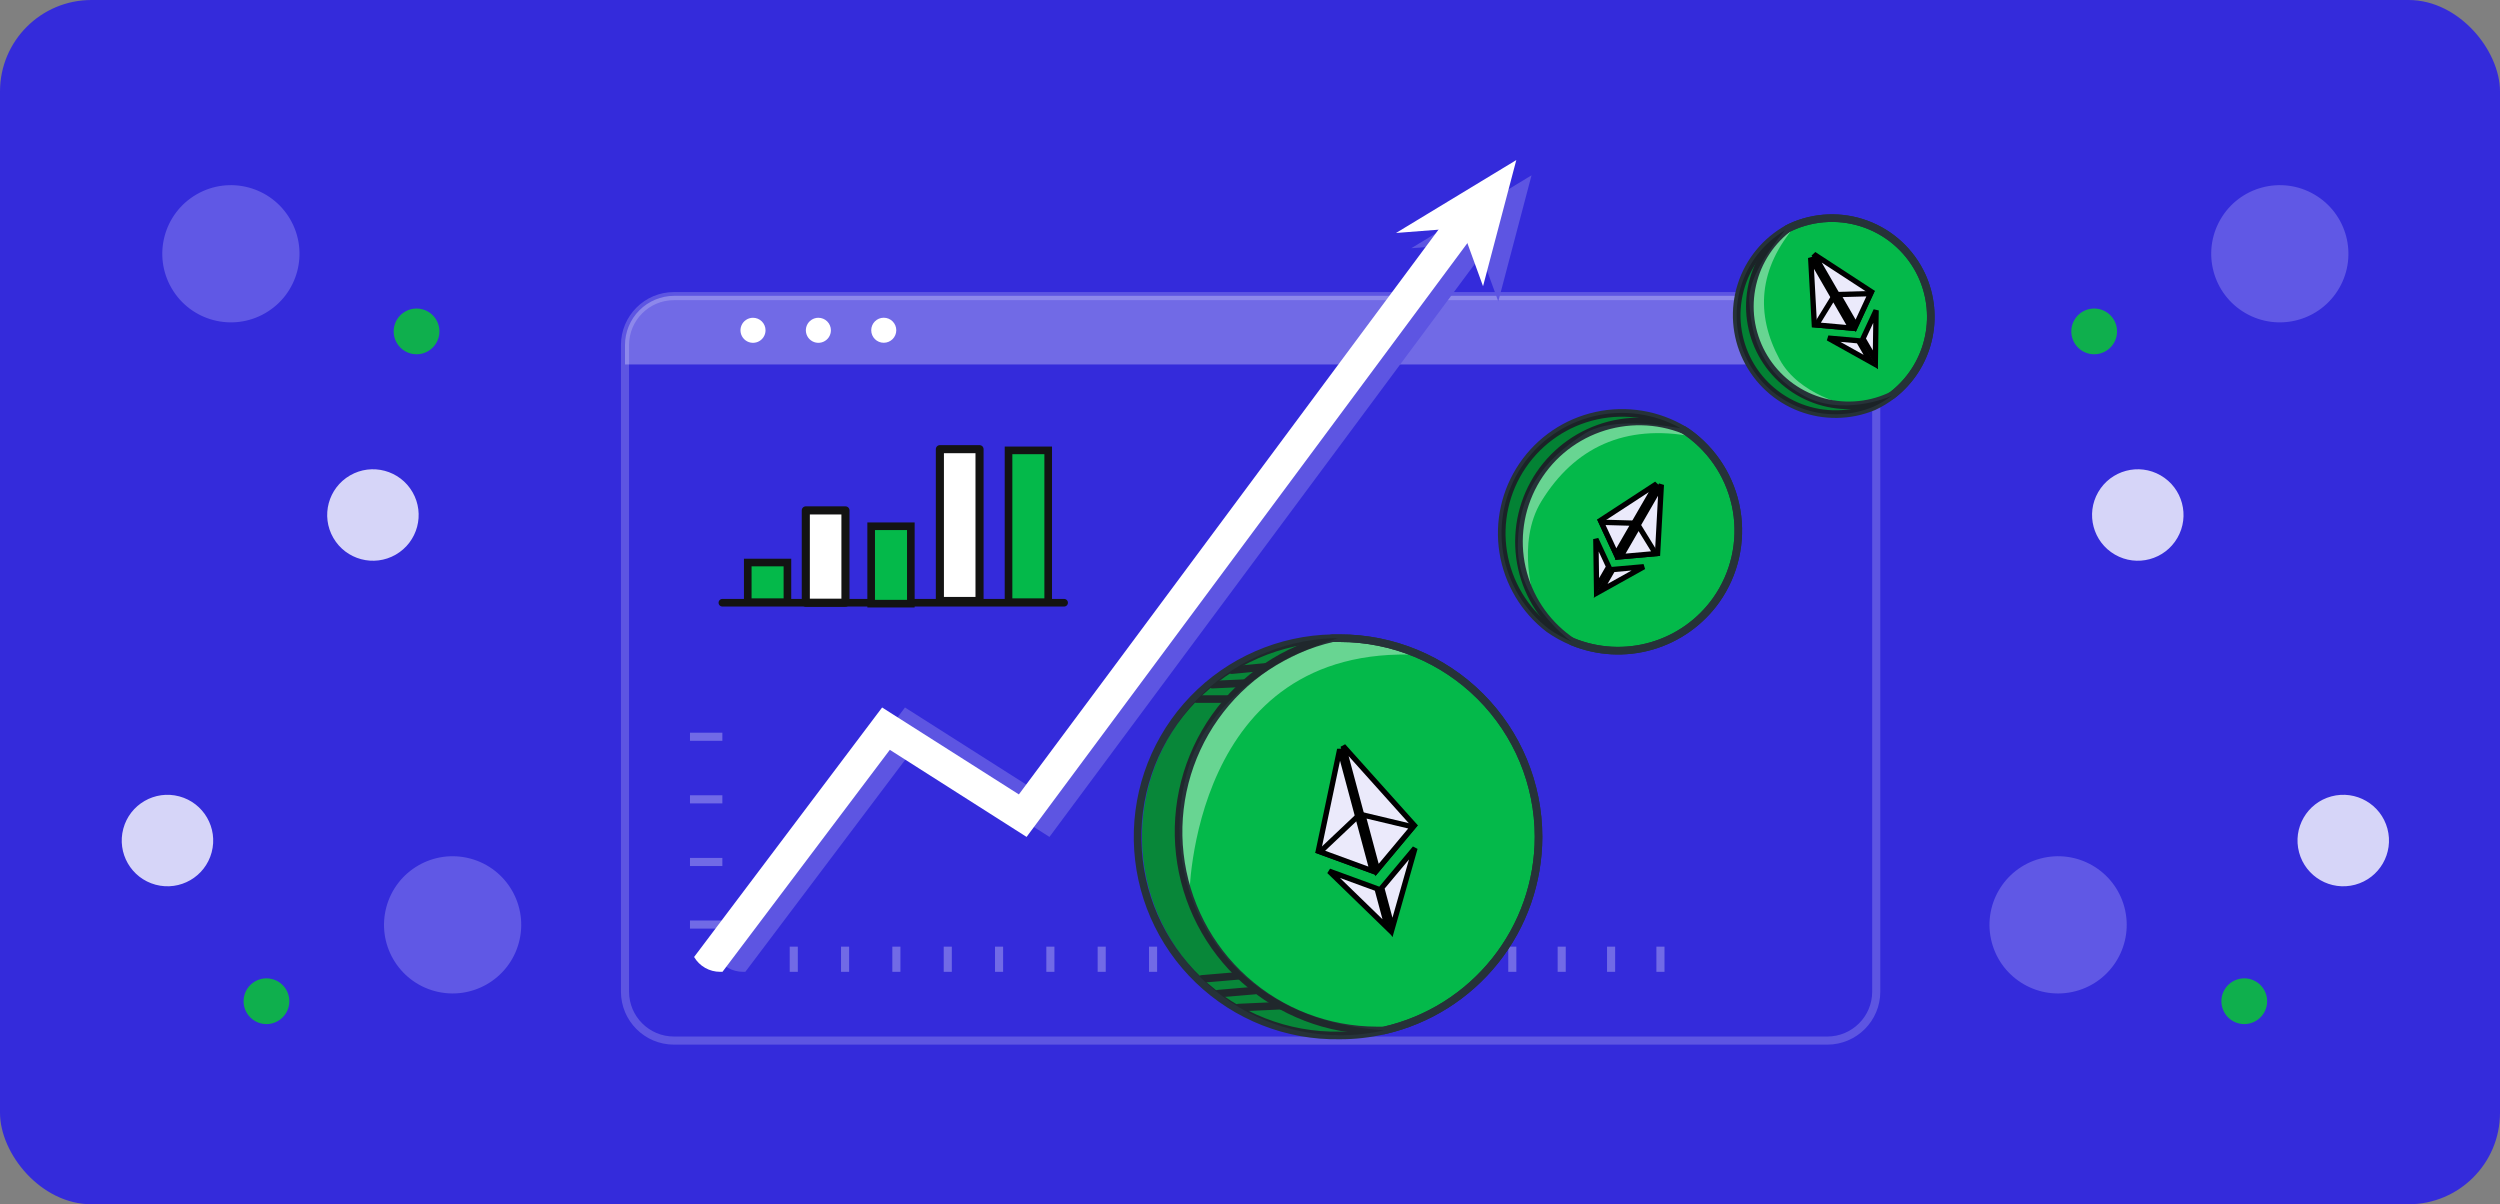 <svg width="328" height="158" viewBox="0 0 328 158" fill="none" xmlns="http://www.w3.org/2000/svg">
<rect x="0" y="0" width="328" height="158" fill="#808080" stroke="none"/>
<rect width="328" height="158" rx="12" fill="#342BDB"/>
<circle opacity="0.3" cx="30.294" cy="33.294" r="9" transform="rotate(-120 30.294 33.294)" fill="#C4C1FA"/>
<circle opacity="0.8" cx="48.928" cy="67.569" r="6" transform="rotate(-120 48.928 67.569)" fill="white"/>
<circle cx="54.651" cy="43.48" r="3" transform="rotate(-120 54.651 43.48)" fill="#0FAF4D"/>
<circle opacity="0.3" r="9" transform="matrix(0.5 -0.866 -0.866 -0.5 299.113 33.294)" fill="#C4C1FA"/>
<circle opacity="0.8" r="6" transform="matrix(0.5 -0.866 -0.866 -0.5 280.479 67.569)" fill="white"/>
<circle r="3" transform="matrix(0.5 -0.866 -0.866 -0.5 274.756 43.48)" fill="#0FAF4D"/>
<circle opacity="0.3" cx="59.384" cy="121.34" r="9" transform="rotate(15 59.384 121.34)" fill="#C4C1FA"/>
<circle opacity="0.8" cx="21.972" cy="110.28" r="6" transform="rotate(15 21.972 110.28)" fill="white"/>
<circle cx="34.959" cy="131.36" r="3" transform="rotate(15 34.959 131.36)" fill="#0FAF4D"/>
<circle opacity="0.3" r="9" transform="matrix(-0.966 0.259 0.259 0.966 270.023 121.34)" fill="#C4C1FA"/>
<circle opacity="0.8" r="6" transform="matrix(-0.966 0.259 0.259 0.966 307.435 110.28)" fill="white"/>
<circle r="3" transform="matrix(-0.966 0.259 0.259 0.966 294.448 131.36)" fill="#0FAF4D"/>
<path opacity="0.3" d="M246.164 45.273V47.814H82V45.273C82 43.566 82.676 41.928 83.879 40.718C85.083 39.508 86.717 38.823 88.424 38.813H239.769C240.614 38.816 241.449 38.986 242.228 39.312C243.007 39.639 243.714 40.115 244.308 40.716C244.902 41.316 245.372 42.027 245.69 42.809C246.009 43.591 246.17 44.428 246.164 45.273Z" fill="white"/>
<path opacity="0.2" d="M239.741 38.85H88.424C84.876 38.85 82 41.726 82 45.273V130.101C82 133.648 84.876 136.524 88.424 136.524H239.741C243.288 136.524 246.164 133.648 246.164 130.101V45.273C246.164 41.726 243.288 38.85 239.741 38.85Z" stroke="white" stroke-width="1.063" stroke-miterlimit="10"/>
<path d="M100.438 43.328C100.44 43.654 100.344 43.972 100.165 44.243C99.985 44.515 99.729 44.726 99.429 44.852C99.128 44.977 98.798 45.011 98.478 44.948C98.159 44.886 97.866 44.73 97.635 44.5C97.404 44.271 97.247 43.978 97.183 43.659C97.119 43.34 97.151 43.009 97.275 42.708C97.4 42.407 97.61 42.15 97.881 41.969C98.151 41.788 98.469 41.692 98.795 41.692C99.229 41.692 99.646 41.864 99.954 42.171C100.262 42.477 100.436 42.894 100.438 43.328Z" fill="white"/>
<path d="M109.015 43.328C109.016 43.654 108.921 43.972 108.742 44.243C108.562 44.515 108.306 44.726 108.005 44.852C107.705 44.977 107.374 45.011 107.055 44.948C106.736 44.886 106.442 44.73 106.212 44.5C105.981 44.271 105.824 43.978 105.76 43.659C105.696 43.34 105.728 43.009 105.852 42.708C105.976 42.407 106.187 42.15 106.458 41.969C106.728 41.788 107.046 41.692 107.371 41.692C107.806 41.692 108.223 41.864 108.531 42.171C108.839 42.477 109.013 42.894 109.015 43.328Z" fill="white"/>
<path d="M115.948 44.972C116.856 44.972 117.592 44.236 117.592 43.328C117.592 42.42 116.856 41.685 115.948 41.685C115.04 41.685 114.305 42.42 114.305 43.328C114.305 44.236 115.04 44.972 115.948 44.972Z" fill="white"/>
<path d="M94.775 79.078H139.611" stroke="#131313" stroke-linecap="round" stroke-linejoin="round"/>
<path d="M103.309 73.803H98.106V79.006H103.309V73.803Z" fill="#04B94A" stroke="#131313" stroke-miterlimit="10"/>
<path d="M110.924 66.963H105.721V79.078H110.924V66.963Z" fill="white" stroke="#131313" stroke-width="1.063" stroke-linecap="round" stroke-linejoin="round"/>
<path d="M119.501 69.044H114.297V79.2H119.501V69.044Z" fill="#04B94A" stroke="#131313" stroke-miterlimit="10"/>
<path d="M128.515 58.932H123.312V78.848H128.515V58.932Z" fill="white" stroke="#131313" stroke-width="1.063" stroke-linecap="round" stroke-linejoin="round"/>
<path d="M137.523 59.089H132.319V79.006H137.523V59.089Z" fill="#04B94A" stroke="#131313" stroke-miterlimit="10"/>
<path opacity="0.3" d="M90.526 96.662H94.775" stroke="white" stroke-width="1.063" stroke-miterlimit="10"/>
<path opacity="0.3" d="M90.526 104.873H94.775" stroke="white" stroke-width="1.063" stroke-miterlimit="10"/>
<path opacity="0.3" d="M90.526 113.091H94.775" stroke="white" stroke-width="1.063" stroke-miterlimit="10"/>
<path opacity="0.3" d="M90.526 121.301H94.775" stroke="white" stroke-width="1.063" stroke-miterlimit="10"/>
<path opacity="0.3" d="M104.142 127.503V124.201" stroke="white" stroke-width="1.063" stroke-miterlimit="10"/>
<path opacity="0.3" d="M110.874 127.503V124.201" stroke="white" stroke-width="1.063" stroke-miterlimit="10"/>
<path opacity="0.3" d="M117.606 127.503V124.201" stroke="white" stroke-width="1.063" stroke-miterlimit="10"/>
<path opacity="0.3" d="M124.346 127.503V124.201" stroke="white" stroke-width="1.063" stroke-miterlimit="10"/>
<path opacity="0.3" d="M131.078 127.503V124.201" stroke="white" stroke-width="1.063" stroke-miterlimit="10"/>
<path opacity="0.3" d="M137.81 127.503V124.201" stroke="white" stroke-width="1.063" stroke-miterlimit="10"/>
<path opacity="0.3" d="M144.542 127.503V124.201" stroke="white" stroke-width="1.063" stroke-miterlimit="10"/>
<path opacity="0.3" d="M151.282 127.503V124.201" stroke="white" stroke-width="1.063" stroke-miterlimit="10"/>
<path d="M158.014 127.503V124.201" stroke="#263238" stroke-linecap="round" stroke-linejoin="round"/>
<path d="M164.746 127.503V124.201" stroke="#263238" stroke-linecap="round" stroke-linejoin="round"/>
<path d="M171.478 127.503V124.201" stroke="#263238" stroke-linecap="round" stroke-linejoin="round"/>
<path d="M178.218 127.503V124.201" stroke="#263238" stroke-linecap="round" stroke-linejoin="round"/>
<path d="M184.95 127.503V124.201" stroke="#263238" stroke-linecap="round" stroke-linejoin="round"/>
<path d="M191.682 127.503V124.201" stroke="#263238" stroke-linecap="round" stroke-linejoin="round"/>
<path opacity="0.3" d="M198.414 127.503V124.201" stroke="white" stroke-width="1.063" stroke-miterlimit="10"/>
<path opacity="0.3" d="M204.895 127.503V124.201" stroke="white" stroke-width="1.063" stroke-miterlimit="10"/>
<path opacity="0.3" d="M211.376 127.503V124.201" stroke="white" stroke-width="1.063" stroke-miterlimit="10"/>
<path opacity="0.3" d="M217.85 127.503V124.201" stroke="white" stroke-width="1.063" stroke-miterlimit="10"/>
<path d="M197.051 29.835L154.109 87.683L137.688 109.803L119.745 98.377L97.79 127.502H97.474C96.786 127.503 96.109 127.324 95.511 126.983C94.913 126.642 94.415 126.15 94.065 125.557L118.733 92.822L136.676 104.227L148.956 87.719L193.735 27.431L197.051 29.835Z" fill="#5D55E2"/>
<path d="M185.156 32.567L200.938 23L196.574 39.551L193.79 31.893L185.156 32.567Z" fill="#5D55E2"/>
<path d="M194.051 29.835L151.109 87.683L134.688 109.803L116.745 98.377L94.79 127.502H94.474C93.786 127.503 93.109 127.324 92.511 126.983C91.913 126.642 91.415 126.15 91.065 125.557L115.733 92.822L133.676 104.227L145.956 87.719L190.735 27.431L194.051 29.835Z" fill="white"/>
<path d="M183.156 30.567L198.938 21L194.574 37.551L191.79 29.893L183.156 30.567Z" fill="white"/>
<path d="M201.856 109.79C201.854 115.68 199.858 121.396 196.191 126.007C192.525 130.617 187.405 133.849 181.666 135.176H181.587C180.905 135.326 180.223 135.463 179.52 135.563C178.286 135.739 177.041 135.828 175.795 135.829C168.983 135.804 162.451 133.114 157.598 128.333C152.746 123.552 149.958 117.061 149.832 110.25C149.707 103.438 152.253 96.849 156.926 91.892C161.599 86.935 168.027 84.005 174.833 83.73C175.07 83.73 175.321 83.73 175.551 83.73C175.627 83.722 175.704 83.722 175.781 83.73C175.869 83.722 175.958 83.722 176.046 83.73C179.562 83.752 183.036 84.497 186.252 85.918C190.891 87.951 194.838 91.291 197.609 95.531C200.38 99.77 201.856 104.725 201.856 109.79Z" fill="#04B94A"/>
<g clip-path="url(#clip0)">
<path d="M176.223 97.878L185.557 108.288L180.601 114.215L176.223 97.878Z" fill="#EBEAFB" stroke="black" stroke-width="0.7"/>
<path d="M180.044 114.254L172.963 111.662L175.772 98.31L177.976 106.536L180.044 114.254Z" fill="#EBEAFB" stroke="black" stroke-width="0.7"/>
<path d="M182.681 121.723L181.28 116.495L185.646 111.279L182.681 121.723Z" fill="#EBEAFB" stroke="black" stroke-width="0.7"/>
<path d="M174.385 114.297L180.671 116.595L182.051 121.743L174.385 114.297Z" fill="#EBEAFB" stroke="black" stroke-width="0.7"/>
<path d="M178.804 106.922L185.388 108.489L180.72 114.072L178.804 106.922Z" fill="#EBEAFB" stroke="black" stroke-width="0.7"/>
<path d="M178.128 107.104L180.044 114.254L173.21 111.753L178.128 107.104Z" fill="#EBEAFB" stroke="black" stroke-width="0.7"/>
</g>
<path opacity="0.4" d="M186.267 85.926C156.173 84.361 156.029 117.771 156.029 117.771C156.029 117.771 151.436 106.869 158.936 94.804C163.127 88.05 170.419 85.072 176.061 83.751C179.576 83.769 183.05 84.509 186.267 85.926Z" fill="white"/>
<path d="M201.856 109.791C201.855 115.696 199.85 121.425 196.167 126.041C192.485 130.657 187.344 133.886 181.587 135.198C179.688 135.635 177.744 135.855 175.795 135.851C168.883 135.979 162.204 133.356 157.227 128.558C152.249 123.761 149.381 117.183 149.254 110.272C149.126 103.36 151.75 96.681 156.547 91.703C161.344 86.726 167.922 83.858 174.833 83.731C175.149 83.731 175.472 83.731 175.795 83.731C182.706 83.732 189.334 86.479 194.22 91.365C199.107 96.252 201.854 102.88 201.856 109.791V109.791Z" stroke="#263238" stroke-linecap="round" stroke-linejoin="round"/>
<path d="M201.855 109.79C201.855 115.695 199.85 121.424 196.167 126.04C192.485 130.656 187.344 133.885 181.587 135.197C181.271 135.197 180.948 135.197 180.625 135.197C174.228 135.18 168.061 132.812 163.297 128.543C158.533 124.274 155.505 118.402 154.79 112.045C154.075 105.688 155.722 99.29 159.418 94.069C163.113 88.848 168.6 85.168 174.833 83.73C175.149 83.73 175.472 83.73 175.795 83.73C182.706 83.731 189.334 86.478 194.22 91.365C199.107 96.251 201.854 102.879 201.855 109.79V109.79Z" stroke="#263238" stroke-linecap="round" stroke-linejoin="round"/>
<path d="M162.474 132.197L167.979 131.946" stroke="#263238" stroke-linecap="round" stroke-linejoin="round"/>
<path d="M159.826 130.367L164.627 129.958" stroke="#263238" stroke-linecap="round" stroke-linejoin="round"/>
<path d="M157.673 128.436L162.474 128.027" stroke="#263238" stroke-linecap="round" stroke-linejoin="round"/>
<path d="M157.012 91.718H161.125" stroke="#263238" stroke-linecap="round" stroke-linejoin="round"/>
<path d="M159.044 89.823L163.142 89.636" stroke="#263238" stroke-linecap="round" stroke-linejoin="round"/>
<path d="M161.613 87.921L165.934 87.512" stroke="#263238" stroke-linecap="round" stroke-linejoin="round"/>
<path opacity="0.3" d="M181.666 135.176H181.587C179.688 135.613 177.744 135.832 175.795 135.829C168.983 135.804 162.451 133.114 157.598 128.333C152.746 123.552 149.958 117.061 149.832 110.25C149.707 103.439 152.253 96.849 156.926 91.892C161.599 86.935 168.027 84.005 174.833 83.73C175.07 83.73 175.321 83.73 175.551 83.73C169.199 85.732 158.541 90.849 155.692 101.522C151.665 116.687 160.73 133.905 181.666 135.176Z" fill="#131313"/>
<path d="M225.176 78.708C223.113 81.623 220.122 83.752 216.692 84.748C213.263 85.744 209.597 85.548 206.293 84.192L206.2 84.148C205.71 83.933 205.231 83.694 204.764 83.431C204.238 83.148 203.729 82.831 203.243 82.483C200.063 80.055 197.924 76.511 197.257 72.567C196.591 68.622 197.446 64.571 199.65 61.233C201.855 57.895 205.244 55.518 209.134 54.582C213.023 53.647 217.123 54.223 220.604 56.193L220.956 56.416C221.121 56.509 221.279 56.624 221.444 56.739C221.609 56.853 221.925 57.09 222.162 57.277C225.299 59.793 227.358 63.412 227.918 67.395C228.478 71.378 227.498 75.424 225.176 78.708Z" fill="#04B94A"/>
<g clip-path="url(#clip1)">
<path d="M212.509 73.051L217.966 63.6L217.474 72.608L212.509 73.051Z" fill="#EBEAFB" stroke="black" stroke-width="0.7"/>
<path d="M212.03 72.69L209.984 68.283L217.347 63.48L214.66 68.133L212.03 72.69Z" fill="#EBEAFB" stroke="black" stroke-width="0.7"/>
<path d="M211.599 74.718L215.668 74.357L209.973 77.533L211.599 74.718Z" fill="#EBEAFB" stroke="black" stroke-width="0.7"/>
<path d="M209.375 70.723L211.065 74.361L209.468 77.127L209.375 70.723Z" fill="#EBEAFB" stroke="black" stroke-width="0.7"/>
<path d="M214.973 68.992L217.213 72.631L212.636 73.04L214.973 68.992Z" fill="#EBEAFB" stroke="black" stroke-width="0.7"/>
<path d="M214.367 68.642L212.03 72.69L210.095 68.522L214.367 68.642Z" fill="#EBEAFB" stroke="black" stroke-width="0.7"/>
</g>
<path opacity="0.4" d="M201.391 78.923C201.391 78.923 198.814 71.337 202.237 65.753C206.544 58.755 213.14 55.562 222.118 57.284C222.118 57.284 217.252 53.997 209.106 56.33C200.96 58.662 196.589 69.873 201.391 78.923Z" fill="white"/>
<path d="M225.176 78.716C223.111 81.628 220.119 83.754 216.69 84.748C213.26 85.741 209.595 85.542 206.293 84.185C205.203 83.74 204.168 83.171 203.207 82.491C200.008 80.037 197.868 76.452 197.228 72.471C196.587 68.49 197.494 64.415 199.762 61.081C202.03 57.747 205.488 55.407 209.426 54.541C213.364 53.675 217.484 54.349 220.942 56.423C221.1 56.517 221.265 56.624 221.423 56.739C224.829 59.16 227.137 62.832 227.841 66.952C228.544 71.071 227.586 75.302 225.176 78.716Z" stroke="#263238" stroke-linecap="round" stroke-linejoin="round"/>
<path d="M225.176 78.715C223.11 81.627 220.119 83.754 216.689 84.747C213.26 85.74 209.595 85.542 206.292 84.184L205.812 83.868C202.694 81.608 200.509 78.286 199.669 74.528C198.829 70.769 199.391 66.834 201.251 63.461C203.11 60.088 206.137 57.511 209.764 56.215C213.39 54.919 217.365 54.993 220.941 56.423C221.099 56.516 221.264 56.624 221.422 56.738C224.829 59.159 227.137 62.832 227.84 66.951C228.544 71.07 227.586 75.301 225.176 78.715Z" stroke="#263238" stroke-linecap="round" stroke-linejoin="round"/>
<path opacity="0.3" d="M220.568 56.201C216.262 55.433 210.807 55.01 207.864 56.919C202.46 60.385 199.094 64.756 199.144 71.84C199.194 78.924 205.812 83.891 205.812 83.891L206.199 84.171C205.144 83.73 204.14 83.174 203.206 82.513C200.027 80.085 197.888 76.54 197.221 72.596C196.554 68.651 197.409 64.601 199.614 61.262C201.818 57.924 205.208 55.547 209.097 54.612C212.987 53.676 217.087 54.252 220.568 56.222V56.201Z" fill="black"/>
<path d="M252.134 36.153C253.36 38.819 253.647 41.823 252.946 44.673C252.246 47.523 250.6 50.052 248.277 51.846L248.208 51.895C247.853 52.155 247.486 52.398 247.107 52.622C246.689 52.88 246.255 53.112 245.808 53.315C242.773 54.58 239.371 54.647 236.29 53.5C233.208 52.354 230.677 50.081 229.207 47.14C227.737 44.199 227.438 40.81 228.37 37.657C229.303 34.504 231.397 31.823 234.23 30.155L234.533 29.996C234.667 29.917 234.814 29.852 234.963 29.781C235.113 29.711 235.411 29.584 235.642 29.492C238.722 28.293 242.143 28.314 245.208 29.552C248.273 30.79 250.75 33.151 252.134 36.153Z" fill="#04B94A"/>
<path opacity="0.4" d="M242.513 53.171C242.513 53.171 236.054 51.887 233.487 47.156C230.276 41.216 230.713 35.209 235.629 29.526C235.629 29.526 231.289 31.639 229.602 38.395C227.915 45.151 234.098 52.869 242.513 53.171Z" fill="white"/>
<path d="M252.139 36.156C253.363 38.823 253.647 41.826 252.945 44.675C252.242 47.524 250.595 50.051 248.272 51.843C247.507 52.436 246.677 52.94 245.798 53.344C242.737 54.613 239.306 54.662 236.209 53.482C233.113 52.302 230.585 49.982 229.144 46.998C227.703 44.013 227.459 40.591 228.461 37.432C229.463 34.273 231.635 31.618 234.532 30.009C234.663 29.935 234.808 29.862 234.955 29.797C238.077 28.367 241.64 28.233 244.861 29.425C248.082 30.617 250.699 33.038 252.139 36.156Z" stroke="#263238" stroke-linecap="round" stroke-linejoin="round"/>
<path d="M252.139 36.156C253.363 38.823 253.647 41.826 252.944 44.675C252.242 47.524 250.595 50.051 248.272 51.844L247.849 52.056C244.959 53.347 241.697 53.537 238.677 52.59C235.657 51.644 233.087 49.626 231.45 46.917C229.814 44.208 229.224 40.994 229.791 37.88C230.359 34.766 232.045 31.967 234.532 30.01C234.663 29.936 234.808 29.863 234.954 29.797C238.077 28.367 241.639 28.234 244.861 29.426C248.082 30.618 250.699 33.038 252.139 36.156Z" stroke="#263238" stroke-linecap="round" stroke-linejoin="round"/>
<path opacity="0.3" d="M234.221 30.184C231.905 32.934 229.362 36.642 229.512 39.521C229.758 44.792 231.486 48.984 236.549 51.859C241.611 54.734 247.865 52.065 247.865 52.065L248.224 51.904C247.476 52.475 246.668 52.961 245.814 53.353C242.779 54.618 239.378 54.685 236.296 53.538C233.215 52.392 230.683 50.119 229.213 47.178C227.743 44.237 227.444 40.848 228.376 37.695C229.309 34.542 231.403 31.861 234.237 30.193L234.221 30.184Z" fill="black"/>
<g clip-path="url(#clip2)">
<path d="M243.433 42.807L237.976 33.356L245.532 38.285L243.433 42.807Z" fill="#EBEAFB" stroke="black" stroke-width="0.7"/>
<path d="M242.88 43.041L238.042 42.609L237.563 33.831L240.25 38.485L242.88 43.041Z" fill="#EBEAFB" stroke="black" stroke-width="0.7"/>
<path d="M244.422 44.428L246.143 40.723L246.047 47.243L244.422 44.428Z" fill="#EBEAFB" stroke="black" stroke-width="0.7"/>
<path d="M239.85 44.357L243.845 44.712L245.442 47.478L239.85 44.357Z" fill="#EBEAFB" stroke="black" stroke-width="0.7"/>
<path d="M241.15 38.643L245.421 38.523L243.487 42.691L241.15 38.643Z" fill="#EBEAFB" stroke="black" stroke-width="0.7"/>
<path d="M240.543 38.993L242.88 43.041L238.303 42.633L240.543 38.993Z" fill="#EBEAFB" stroke="black" stroke-width="0.7"/>
</g>
<defs>
<clipPath id="clip0">
<rect width="13.941" height="27" fill="white" transform="translate(169 98.608) rotate(-15)"/>
</clipPath>
<clipPath id="clip1">
<rect width="9.55" height="18.496" fill="white" transform="translate(214.248 60) rotate(30)"/>
</clipPath>
<clipPath id="clip2">
<rect width="9.55" height="18.496" fill="white" transform="translate(233 34.775) rotate(-30)"/>
</clipPath>
</defs>
</svg>
